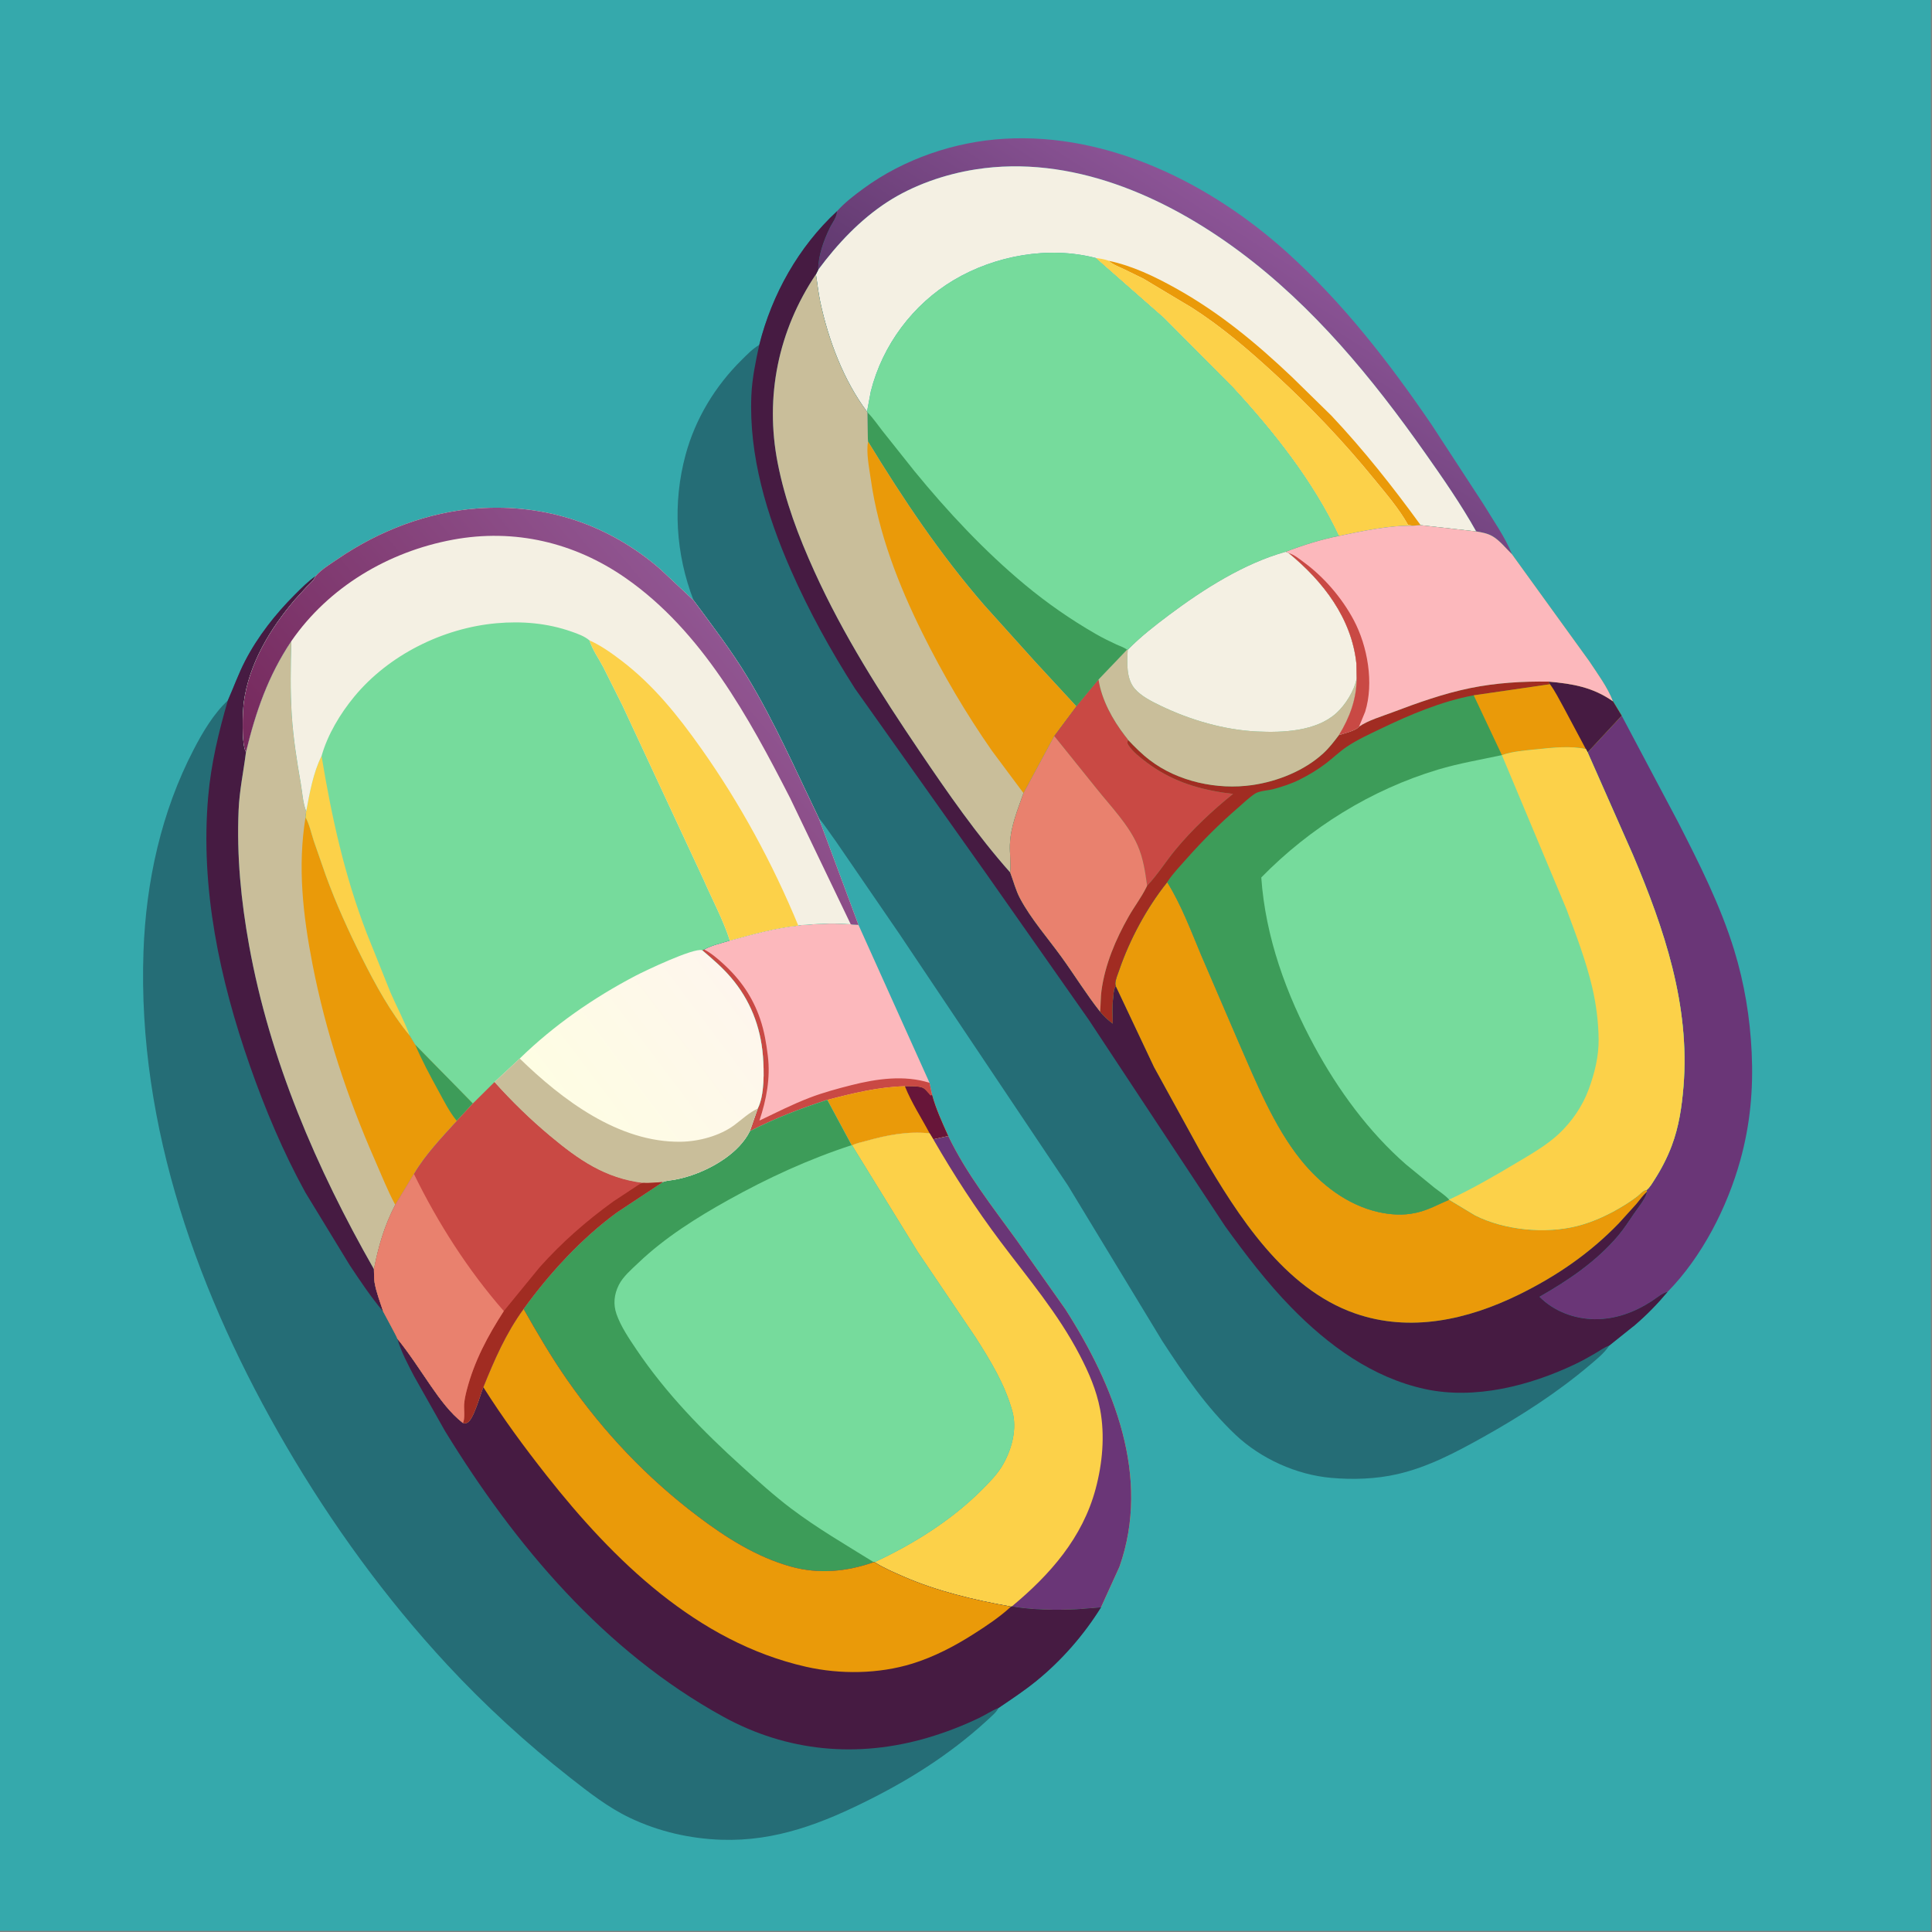 <?xml version="1.0" encoding="utf-8" ?>
<svg xmlns="http://www.w3.org/2000/svg" xmlns:xlink="http://www.w3.org/1999/xlink" width="500" height="500">
	<rect width="100%" height="100%" fill="#808080" stroke="none"/>
	<path fill="#35A9AC" transform="scale(0.488 0.488)" d="M-0 -0L1024 0L1024 1024L-0 1024L0 -0Z"/>
	<defs>
		<linearGradient id="gradient_0" gradientUnits="userSpaceOnUse" x1="594.621" y1="241.577" x2="670.844" y2="122.965">
			<stop offset="0" stop-color="#60396F"/>
			<stop offset="1" stop-color="#8C5496"/>
		</linearGradient>
	</defs>
	<path fill="url(#gradient_0)" transform="scale(0.488 0.488)" d="M443.867 112.041C447.921 107.475 453.062 103.55 457.977 99.953C479.417 84.262 506.347 75.096 532.834 73.576C588.21 70.398 642.233 97.494 682.492 133.814C712.226 160.639 736.496 191.94 759.013 224.913L786.663 267.291C791.796 275.824 798.175 284.738 801.871 293.961C798.715 290.933 795.229 286.473 791.443 284.345C788.74 282.825 785.868 282.327 782.861 281.828C774.84 267.513 765.279 253.735 755.831 240.329C727.788 200.539 696.61 162.547 657.313 133.348C617.595 103.835 567.844 81.967 517.444 89.826C501.26 92.35 484.393 98.158 470.614 107.096C456.193 116.451 444.082 129.361 433.896 143.103C433.887 135.581 436.748 127.718 439.964 121C441.43 117.936 443.694 115.449 443.867 112.041Z"/>
	<path fill="#FCB8BC" transform="scale(0.488 0.488)" d="M423.349 490.853C423.667 490.587 426.766 490.498 427.37 490.446C435.552 489.737 442.965 489.525 451.156 490.151L455.286 490.536L492.961 574.255L494.315 580.604C496.33 588.132 499.704 595.363 502.893 602.456L494.959 604.213L492.998 601.02C481.365 599.86 470.643 601.888 459.486 605.033C457.185 605.682 453.957 606.26 451.891 607.459L451.628 607.32L438.72 583.302C424.534 587.917 410.883 593.08 397.633 599.957L401.845 587.907C405.509 580.69 405.221 567.896 404.585 559.962C403.336 544.355 397.773 530.218 387.534 518.288C382.986 512.989 377.67 508.417 372.355 503.914L373.407 503.544C377.273 501.295 382.762 500.158 387.051 498.785C399.126 495.479 410.833 492.133 423.349 490.853Z"/>
	<path fill="#C94944" transform="scale(0.488 0.488)" d="M373.407 503.544C377.045 505.346 380.479 508.324 383.481 511.05C392.651 519.378 399.179 528.762 403.163 540.504C405.341 546.925 406.391 553.301 407.207 559.997C408.637 571.712 406.454 583.216 402.741 594.274C411.459 590.121 420.181 585.679 429.2 582.213C436.439 579.431 443.99 577.387 451.5 575.484C464.847 572.1 479.604 569.989 492.961 574.255L494.315 580.604L493.496 580.936C492.821 580.046 493.13 580.404 492.323 579.552C491.576 578.763 490.43 577.341 489.478 576.915C487.074 575.839 482.558 576.136 479.9 576.067C466.112 576.372 452.006 579.832 438.72 583.302C424.534 587.917 410.883 593.08 397.633 599.957L401.845 587.907C405.509 580.69 405.221 567.896 404.585 559.962C403.336 544.355 397.773 530.218 387.534 518.288C382.986 512.989 377.67 508.417 372.355 503.914L373.407 503.544Z"/>
	<path fill="#EA9A09" transform="scale(0.488 0.488)" d="M438.72 583.302C452.006 579.832 466.112 576.372 479.9 576.067C482.558 576.136 487.074 575.839 489.478 576.915C490.43 577.341 491.576 578.763 492.323 579.552C493.13 580.404 492.821 580.046 493.496 580.936L494.315 580.604C496.33 588.132 499.704 595.363 502.893 602.456L494.959 604.213L492.998 601.02C481.365 599.86 470.643 601.888 459.486 605.033C457.185 605.682 453.957 606.26 451.891 607.459L451.628 607.32L438.72 583.302Z"/>
	<path fill="#671539" transform="scale(0.488 0.488)" d="M479.9 576.067C482.558 576.136 487.074 575.839 489.478 576.915C490.43 577.341 491.576 578.763 492.323 579.552C493.13 580.404 492.821 580.046 493.496 580.936L494.315 580.604C496.33 588.132 499.704 595.363 502.893 602.456L494.959 604.213L492.998 601.02C488.643 592.774 483.324 584.733 479.9 576.067Z"/>
	<path fill="#6A3677" transform="scale(0.488 0.488)" d="M860.017 379.535L889.739 435.621C901.06 457.782 912.374 480.051 919.701 503.923C925.116 521.568 928.094 539.704 928.961 558.131C929.882 577.721 928.201 596.197 922.975 615.138C916.07 640.163 902.67 666.457 884.387 685.076C881.312 685.853 878.661 688.307 876.033 690.007C866.787 695.99 856.704 699.733 845.622 699.609C834.879 699.489 823.954 695.407 816.399 687.707C831.931 678.826 846.533 668.996 858.208 655.196C861.298 651.542 863.883 647.429 866.599 643.497C868.504 640.738 872.472 635.83 873.264 632.701L873.43 631.934L873.176 631.142C874.863 629.892 876.144 627.597 877.28 625.839C880.971 620.126 884.175 613.962 886.569 607.591C890.382 597.448 891.911 586.943 892.792 576.201C896.323 533.166 882.553 492.524 866.033 453.467L841.96 398.968L860.017 379.535Z"/>
	<path fill="#FCD149" transform="scale(0.488 0.488)" d="M451.891 607.459C453.957 606.26 457.185 605.682 459.486 605.033C470.643 601.888 481.365 599.86 492.998 601.02L494.959 604.213L502.893 602.456C512.433 622.378 526.334 639.974 539.223 657.786L564.938 694.224C590.694 734.482 610.478 783.199 593.68 830.878L583.873 852.429L571.043 853.448C559.773 853.933 547.715 853.827 536.607 851.924L536.13 852.048L535.418 851.896C516.25 848.445 496.744 843.825 478.867 835.985C473.761 833.745 468.456 831.477 463.754 828.47C484.486 818.808 504.514 806.302 520.747 790.065C524.776 786.035 529.086 781.653 531.917 776.671C536.636 768.366 539.497 757.753 536.857 748.336C532.83 733.968 525.337 721.755 517.38 709.267L486.628 663.806L451.891 607.459Z"/>
	<path fill="#6A3677" transform="scale(0.488 0.488)" d="M502.893 602.456C512.433 622.378 526.334 639.974 539.223 657.786L564.938 694.224C590.694 734.482 610.478 783.199 593.68 830.878L583.873 852.429L571.043 853.448C559.773 853.933 547.715 853.827 536.607 851.924C556.89 835.071 574.069 815.592 581.033 789.619C584.656 776.108 586.032 761.33 583.428 747.5C581.478 737.141 577.382 727.814 572.541 718.522C561.069 696.506 545.299 678.064 530.501 658.336C517.376 640.839 505.882 623.13 494.959 604.213L502.893 602.456Z"/>
	<path fill="#F4F0E3" transform="scale(0.488 0.488)" d="M433.896 143.103C444.082 129.361 456.193 116.451 470.614 107.096C484.393 98.158 501.26 92.35 517.444 89.826C567.844 81.967 617.595 103.835 657.313 133.348C696.61 162.547 727.788 200.539 755.831 240.329C765.279 253.735 774.84 267.513 782.861 281.828L753.414 278.505L749.439 278.794C736.629 278.554 722.572 281.613 710.068 284.231C696.245 254.994 675.743 229.164 653.959 205.503L617.237 168.577L581.092 136.819C556.189 130.363 527.823 135.452 505.811 148.526C484.131 161.402 467.936 183.086 461.812 207.589L459.797 218.319C447.319 201.742 439.172 179.933 434.924 159.741C433.937 155.047 433.477 150.239 432.692 145.503L433.896 143.103Z"/>
	<path fill="#EA9A09" transform="scale(0.488 0.488)" d="M587.911 138.299C600.419 140.892 612.343 146.632 623.436 152.81C646.612 165.717 665.903 181.679 685.077 199.853L706.077 220.429C723.15 238.551 738.804 258.36 753.414 278.505L749.439 278.794L746.75 278.412C742.043 269.911 735.112 261.877 728.973 254.344C712.576 234.224 694.934 215.677 675.839 198.129C661.949 185.366 648.083 173.437 632.171 163.232L606.406 147.807L595.75 142.602C593.049 141.351 590.158 140.296 587.911 138.299Z"/>
	<path fill="#FCD149" transform="scale(0.488 0.488)" d="M581.092 136.819C583.444 137.145 585.637 137.431 587.882 138.248L587.911 138.299C590.158 140.296 593.049 141.351 595.75 142.602L606.406 147.807L632.171 163.232C648.083 173.437 661.949 185.366 675.839 198.129C694.934 215.677 712.576 234.224 728.973 254.344C735.112 261.877 742.043 269.911 746.75 278.412L749.439 278.794C736.629 278.554 722.572 281.613 710.068 284.231C696.245 254.994 675.743 229.164 653.959 205.503L617.237 168.577L581.092 136.819Z"/>
	<path fill="#76DB9C" transform="scale(0.488 0.488)" d="M459.797 218.319L461.812 207.589C467.936 183.086 484.131 161.402 505.811 148.526C527.823 135.452 556.189 130.363 581.092 136.819L617.237 168.577L653.959 205.503C675.743 229.164 696.245 254.994 710.068 284.231C700.351 286.187 691.071 289.095 681.824 292.638C659.773 298.778 638.339 312.414 620.132 326.043C612.413 331.822 604.823 337.719 598.067 344.631L597.708 344.562L582.581 360.39L570.825 374.615L548.923 350.904L521.856 320.839C498.403 293.726 478.978 264.747 460.346 234.201L460.25 232.832L460.044 218.694L459.797 218.319Z"/>
	<path fill="#3D9C59" transform="scale(0.488 0.488)" d="M460.044 218.694L460.409 219.06C463.224 221.953 465.491 225.37 467.995 228.53L484.877 249.757C502.489 271.286 522.116 292.285 543.5 310.055C555.364 319.915 567.847 328.575 581.219 336.273C584.72 338.288 588.394 340.094 592.059 341.79C593.818 342.604 596.197 343.357 597.708 344.562L582.581 360.39L570.825 374.615L548.923 350.904L521.856 320.839C498.403 293.726 478.978 264.747 460.346 234.201L460.25 232.832L460.044 218.694Z"/>
	<path fill="#76DB9C" transform="scale(0.488 0.488)" d="M397.633 599.957C410.883 593.08 424.534 587.917 438.72 583.302L451.628 607.32L451.891 607.459L486.628 663.806L517.38 709.267C525.337 721.755 532.83 733.968 536.857 748.336C539.497 757.753 536.636 768.366 531.917 776.671C529.086 781.653 524.776 786.035 520.747 790.065C504.514 806.302 484.486 818.808 463.754 828.47L463.358 828.466C449.068 833.495 434.22 834.913 419.484 830.824C401.301 825.779 384.918 815.386 369.998 804.082C342.969 783.606 320.236 759.634 300.839 731.839C292.386 719.726 284.944 706.979 277.664 694.142C291.348 675.223 308.39 656.655 327.301 642.855L351.497 626.852C352.977 626.149 355.809 625.979 357.484 625.68C360.593 625.125 363.539 624.357 366.533 623.355C378.175 619.462 391.992 611.32 397.633 599.957Z"/>
	<path fill="#3D9C59" transform="scale(0.488 0.488)" d="M397.633 599.957C410.883 593.08 424.534 587.917 438.72 583.302L451.628 607.32C428.914 614.716 407.188 624.726 386.344 636.328C369.491 645.708 352.513 656.378 338.505 669.75C334.888 673.203 330.426 676.956 328.165 681.469C325.671 686.447 325.133 691.67 326.944 696.893C329.191 703.371 333.628 709.918 337.448 715.59C353.186 738.956 372.659 758.952 393.492 777.765C401.926 785.381 410.43 793.114 419.5 799.972C433.553 810.598 448.457 819.188 463.358 828.466C449.068 833.495 434.22 834.913 419.484 830.824C401.301 825.779 384.918 815.386 369.998 804.082C342.969 783.606 320.236 759.634 300.839 731.839C292.386 719.726 284.944 706.979 277.664 694.142C291.348 675.223 308.39 656.655 327.301 642.855L351.497 626.852C352.977 626.149 355.809 625.979 357.484 625.68C360.593 625.125 363.539 624.357 366.533 623.355C378.175 619.462 391.992 611.32 397.633 599.957Z"/>
	<path fill="#256D76" transform="scale(0.488 0.488)" d="M443.867 112.041C443.694 115.449 441.43 117.936 439.964 121C436.748 127.718 433.887 135.581 433.896 143.103L432.692 145.503C433.477 150.239 433.937 155.047 434.924 159.741C439.172 179.933 447.319 201.742 459.797 218.319L460.044 218.694L460.25 232.832L460.346 234.201C478.978 264.747 498.403 293.726 521.856 320.839L548.923 350.904L570.825 374.615L559.113 390.335L542.778 420.606C539.703 429.494 535.919 438.352 535.593 447.914C535.428 452.772 536.196 457.914 535.741 462.7C537.511 467.361 538.653 472.133 541.024 476.563C546.864 487.47 555.736 497.547 562.997 507.597C569.87 517.109 576.145 527.32 583.404 536.515C585.399 539.082 587.535 540.878 590.105 542.848C590.017 538.431 589.728 533.867 590.312 529.482C590.552 527.673 590.516 525.089 591.392 523.514L591.732 522.953C591.656 522.665 591.507 522.193 591.491 521.867C591.389 519.776 592.794 516.637 593.474 514.644C599.04 498.324 608.191 481.331 618.996 467.846C626.405 479.69 631.585 493.54 636.973 506.42L656.991 552.955C666.101 573.766 675.507 597.166 689.827 615.014C700.275 628.037 714.449 639.053 730.996 642.78C737.384 644.219 744.248 644.66 750.664 643.214L751.553 643.021C757.606 641.647 762.814 638.653 768.474 636.28L782.163 644.533C797.714 652.449 819.396 654.485 836.272 650.28C844.181 648.309 852.038 644.76 859.059 640.629C862.19 638.787 865.309 636.771 868.199 634.577C869.454 633.625 871.233 631.506 872.685 631.178L873.176 631.142L873.43 631.934L873.264 632.701C872.472 635.83 868.504 640.738 866.599 643.497C863.883 647.429 861.298 651.542 858.208 655.196C846.533 668.996 831.931 678.826 816.399 687.707C823.954 695.407 834.879 699.489 845.622 699.609C856.704 699.733 866.787 695.99 876.033 690.007C878.661 688.307 881.312 685.853 884.387 685.076C879.057 691.426 873.311 697.349 867.004 702.738L853.42 713.593C850.943 717.53 846.491 721.055 842.935 724.064C825.668 738.679 806.485 750.978 786.783 762.002C772.212 770.154 757.315 778.079 740.917 781.811C729.602 784.386 717.429 784.771 705.891 783.747C687.529 782.118 668.658 773.592 655.243 760.916C639.821 746.344 628.039 728.989 616.479 711.327L566.335 628.663L476.86 495.13L443.313 446.222C440.249 442.057 437.42 437.632 434.122 433.66C422.08 408.702 410.676 382.738 396.335 359.029C387.709 344.769 377.703 331.793 367.83 318.408C358.287 293.737 356.649 266.88 363.572 241.235C368.719 222.165 379.265 204.76 393.301 190.908C396.166 188.08 399.153 184.914 402.651 182.917C409.408 156.052 423.499 130.934 443.867 112.041Z"/>
	<path fill="#461B42" transform="scale(0.488 0.488)" d="M443.867 112.041C443.694 115.449 441.43 117.936 439.964 121C436.748 127.718 433.887 135.581 433.896 143.103L432.692 145.503C412.753 175.258 405.528 210.326 412.426 245.536C416.379 265.719 423.409 284.325 431.871 302.998C447.253 336.94 467.017 367.849 487.836 398.65C502.62 420.522 518.206 442.969 535.741 462.7C537.511 467.361 538.653 472.133 541.024 476.563C546.864 487.47 555.736 497.547 562.997 507.597C569.87 517.109 576.145 527.32 583.404 536.515C585.399 539.082 587.535 540.878 590.105 542.848C590.017 538.431 589.728 533.867 590.312 529.482C590.552 527.673 590.516 525.089 591.392 523.514L591.732 522.953L612.038 565.932L637.257 611.803C656.436 644.603 680.889 683.38 718.641 696.542C747.864 706.73 778.258 699.903 805.331 686.654C825.269 676.896 843.024 664.75 858.49 648.75L867.74 638.546C869.572 636.369 871.336 633.848 873.43 631.934L873.264 632.701C872.472 635.83 868.504 640.738 866.599 643.497C863.883 647.429 861.298 651.542 858.208 655.196C846.533 668.996 831.931 678.826 816.399 687.707C823.954 695.407 834.879 699.489 845.622 699.609C856.704 699.733 866.787 695.99 876.033 690.007C878.661 688.307 881.312 685.853 884.387 685.076C879.057 691.426 873.311 697.349 867.004 702.738L853.42 713.593C850.876 714.498 848.38 716.309 846.048 717.679C842.447 719.793 838.847 721.792 835.075 723.581C811.17 734.917 782.203 742.36 755.838 736.677C727.878 730.65 704.314 713.389 684.675 693.248C671.81 680.053 660.553 665.283 649.76 650.373L577.327 540.712L522.899 463.162L453.457 365.234C440.563 345.095 428.953 324.028 419.335 302.128C406.613 273.162 397.12 241.71 398.468 209.75C398.848 200.722 400.739 191.723 402.651 182.917C409.408 156.052 423.499 130.934 443.867 112.041Z"/>
	<path fill="#EA9A09" transform="scale(0.488 0.488)" d="M618.996 467.846C626.405 479.69 631.585 493.54 636.973 506.42L656.991 552.955C666.101 573.766 675.507 597.166 689.827 615.014C700.275 628.037 714.449 639.053 730.996 642.78C737.384 644.219 744.248 644.66 750.664 643.214L751.553 643.021C757.606 641.647 762.814 638.653 768.474 636.28L782.163 644.533C797.714 652.449 819.396 654.485 836.272 650.28C844.181 648.309 852.038 644.76 859.059 640.629C862.19 638.787 865.309 636.771 868.199 634.577C869.454 633.625 871.233 631.506 872.685 631.178L873.176 631.142L873.43 631.934C871.336 633.848 869.572 636.369 867.74 638.546L858.49 648.75C843.024 664.75 825.269 676.896 805.331 686.654C778.258 699.903 747.864 706.73 718.641 696.542C680.889 683.38 656.436 644.603 637.257 611.803L612.038 565.932L591.732 522.953C591.656 522.665 591.507 522.193 591.491 521.867C591.389 519.776 592.794 516.637 593.474 514.644C599.04 498.324 608.191 481.331 618.996 467.846Z"/>
	<path fill="#C9BE9A" transform="scale(0.488 0.488)" d="M432.692 145.503C433.477 150.239 433.937 155.047 434.924 159.741C439.172 179.933 447.319 201.742 459.797 218.319L460.044 218.694L460.25 232.832L460.346 234.201C478.978 264.747 498.403 293.726 521.856 320.839L548.923 350.904L570.825 374.615L559.113 390.335L542.778 420.606C539.703 429.494 535.919 438.352 535.593 447.914C535.428 452.772 536.196 457.914 535.741 462.7C518.206 442.969 502.62 420.522 487.836 398.65C467.017 367.849 447.253 336.94 431.871 302.998C423.409 284.325 416.379 265.719 412.426 245.536C405.528 210.326 412.753 175.258 432.692 145.503Z"/>
	<path fill="#EA9A09" transform="scale(0.488 0.488)" d="M460.346 234.201C478.978 264.747 498.403 293.726 521.856 320.839L548.923 350.904L570.825 374.615L559.113 390.335L542.778 420.606L526.028 398.13C512.24 378.338 499.954 357.451 489.237 335.846C476.45 310.068 465.808 282.694 461.789 254.056C460.946 248.054 459.275 240.175 460.346 234.201Z"/>
	<path fill="#3D9C59" transform="scale(0.488 0.488)" d="M753.414 278.505L782.861 281.828C785.868 282.327 788.74 282.825 791.443 284.345C795.229 286.473 798.715 290.933 801.871 293.961L842.794 350.577C847.212 357.298 852.564 364.421 855.418 371.943L860.017 379.535L841.96 398.968L866.033 453.467C882.553 492.524 896.323 533.166 892.792 576.201C891.911 586.943 890.382 597.448 886.569 607.591C884.175 613.962 880.971 620.126 877.28 625.839C876.144 627.597 874.863 629.892 873.176 631.142L872.685 631.178C871.233 631.506 869.454 633.625 868.199 634.577C865.309 636.771 862.19 638.787 859.059 640.629C852.038 644.76 844.181 648.309 836.272 650.28C819.396 654.485 797.714 652.449 782.163 644.533L768.474 636.28C762.814 638.653 757.606 641.647 751.553 643.021L750.664 643.214C744.248 644.66 737.384 644.219 730.996 642.78C714.449 639.053 700.275 628.037 689.827 615.014C675.507 597.166 666.101 573.766 656.991 552.955L636.973 506.42C631.585 493.54 626.405 479.69 618.996 467.846C608.191 481.331 599.04 498.324 593.474 514.644C592.794 516.637 591.389 519.776 591.491 521.867C591.507 522.193 591.656 522.665 591.732 522.953L591.392 523.514C590.516 525.089 590.552 527.673 590.312 529.482C589.728 533.867 590.017 538.431 590.105 542.848C587.535 540.878 585.399 539.082 583.404 536.515C576.145 527.32 569.87 517.109 562.997 507.597C555.736 497.547 546.864 487.47 541.024 476.563C538.653 472.133 537.511 467.361 535.741 462.7C536.196 457.914 535.428 452.772 535.593 447.914C535.919 438.352 539.703 429.494 542.778 420.606L559.113 390.335L570.825 374.615L582.581 360.39L597.708 344.562L598.067 344.631C604.823 337.719 612.413 331.822 620.132 326.043C638.339 312.414 659.773 298.778 681.824 292.638C691.071 289.095 700.351 286.187 710.068 284.231C722.572 281.613 736.629 278.554 749.439 278.794L753.414 278.505Z"/>
	<path fill="#A12C22" transform="scale(0.488 0.488)" d="M720.724 385.367C725.496 382.026 732.887 379.881 738.346 377.812C751.754 372.731 765.706 367.756 779.765 364.9C793.418 362.127 807.401 361.271 821.298 361.486L822.005 362.867L781.551 368.746C764.586 371.877 747.71 379.022 732.243 386.462C726.212 389.364 719.817 392.271 714.266 396.002C710.414 398.591 706.985 401.921 703.301 404.754C698.945 408.104 694.121 410.996 689.208 413.452C684.752 415.679 680.101 417.192 675.299 418.481C672.525 419.225 667.941 419.36 665.609 420.868C662.378 422.959 659.296 426.015 656.374 428.535C646.678 436.902 637.658 445.931 629.174 455.52C625.867 459.257 622.1 463.19 619.322 467.325L618.996 467.846C608.191 481.331 599.04 498.324 593.474 514.644C592.794 516.637 591.389 519.776 591.491 521.867C591.507 522.193 591.656 522.665 591.732 522.953L591.392 523.514C590.516 525.089 590.552 527.673 590.312 529.482C589.728 533.867 590.017 538.431 590.105 542.848C587.535 540.878 585.399 539.082 583.404 536.515C583.794 532.848 583.639 529.13 584.131 525.465C586.012 511.479 591.67 498.187 598.586 486C601.5 480.865 605.337 475.855 607.909 470.615L608.338 469.722C613.771 464.055 618.22 456.909 623.233 450.81C632.116 440.002 643.027 429.77 653.923 421.027L648.508 420.324C633.567 418.021 620.433 413.558 608.25 404.438C604.925 401.948 600.853 398.782 598.518 395.3C597.641 393.992 597.846 393.772 598.195 392.331C601.891 396.228 605.516 399.877 609.797 403.147C624.742 414.563 645.554 418.968 663.985 416.355C677.401 414.453 691.739 408.748 701.775 399.507C704.925 396.607 707.498 393.249 710.058 389.836C712.443 389.073 719.492 387.359 720.724 385.367Z"/>
	<path fill="#EA9A09" transform="scale(0.488 0.488)" d="M821.298 361.486C834.06 362.593 844.722 364.425 855.418 371.943L860.017 379.535L841.96 398.968L841.014 397.234C832.687 395.414 823.132 396.508 814.75 397.376C808.804 397.991 802.149 398.433 796.496 400.455L781.551 368.746L822.005 362.867L821.298 361.486Z"/>
	<path fill="#461B42" transform="scale(0.488 0.488)" d="M821.298 361.486C834.06 362.593 844.722 364.425 855.418 371.943L860.017 379.535L841.96 398.968L841.014 397.234L829.183 375.06C826.903 371.002 824.779 366.603 822.005 362.867L821.298 361.486Z"/>
	<path fill="#C94944" transform="scale(0.488 0.488)" d="M570.825 374.615L582.581 360.39C584.234 371.145 590.054 381.703 596.63 390.223C596.831 390.483 598.234 392.182 598.195 392.331C597.846 393.772 597.641 393.992 598.518 395.3C600.853 398.782 604.925 401.948 608.25 404.438C620.433 413.558 633.567 418.021 648.508 420.324L653.923 421.027C643.027 429.77 632.116 440.002 623.233 450.81C618.22 456.909 613.771 464.055 608.338 469.722C607.336 462.387 606.287 455.104 603.277 448.263C598.452 437.299 589.156 427.74 581.702 418.425L559.113 390.335L570.825 374.615Z"/>
	<path fill="#C9BE9A" transform="scale(0.488 0.488)" d="M597.708 344.562L598.067 344.631C597.657 351.194 597.197 359.914 601.792 365.25C605.252 369.268 610.875 372.04 615.616 374.323C631.247 381.85 649.182 387.088 666.586 387.932C680.288 388.597 697.956 387.881 708.687 378.189C713.558 373.789 718.233 366.281 719.484 359.776C719.4 370.77 715.783 380.512 710.058 389.836C707.498 393.249 704.925 396.607 701.775 399.507C691.739 408.748 677.401 414.453 663.985 416.355C645.554 418.968 624.742 414.563 609.797 403.147C605.516 399.877 601.891 396.228 598.195 392.331C598.234 392.182 596.831 390.483 596.63 390.223C590.054 381.703 584.234 371.145 582.581 360.39L597.708 344.562Z"/>
	<path fill="#E9816E" transform="scale(0.488 0.488)" d="M559.113 390.335L581.702 418.425C589.156 427.74 598.452 437.299 603.277 448.263C606.287 455.104 607.336 462.387 608.338 469.722L607.909 470.615C605.337 475.855 601.5 480.865 598.586 486C591.67 498.187 586.012 511.479 584.131 525.465C583.639 529.13 583.794 532.848 583.404 536.515C576.145 527.32 569.87 517.109 562.997 507.597C555.736 497.547 546.864 487.47 541.024 476.563C538.653 472.133 537.511 467.361 535.741 462.7C536.196 457.914 535.428 452.772 535.593 447.914C535.919 438.352 539.703 429.494 542.778 420.606L559.113 390.335Z"/>
	<path fill="#F4F0E3" transform="scale(0.488 0.488)" d="M598.067 344.631C604.823 337.719 612.413 331.822 620.132 326.043C638.339 312.414 659.773 298.778 681.824 292.638L683.473 293.324C701.639 308.244 716.823 327.842 719.336 351.933L719.484 359.776C718.233 366.281 713.558 373.789 708.687 378.189C697.956 387.881 680.288 388.597 666.586 387.932C649.182 387.088 631.247 381.85 615.616 374.323C610.875 372.04 605.252 369.268 601.792 365.25C597.197 359.914 597.657 351.194 598.067 344.631Z"/>
	<path fill="#FCB8BC" transform="scale(0.488 0.488)" d="M753.414 278.505L782.861 281.828C785.868 282.327 788.74 282.825 791.443 284.345C795.229 286.473 798.715 290.933 801.871 293.961L842.794 350.577C847.212 357.298 852.564 364.421 855.418 371.943C844.722 364.425 834.06 362.593 821.298 361.486C807.401 361.271 793.418 362.127 779.765 364.9C765.706 367.756 751.754 372.731 738.346 377.812C732.887 379.881 725.496 382.026 720.724 385.367C719.492 387.359 712.443 389.073 710.058 389.836C715.783 380.512 719.4 370.77 719.484 359.776L719.336 351.933C716.823 327.842 701.639 308.244 683.473 293.324L681.824 292.638C691.071 289.095 700.351 286.187 710.068 284.231C722.572 281.613 736.629 278.554 749.439 278.794L753.414 278.505Z"/>
	<path fill="#C94944" transform="scale(0.488 0.488)" d="M683.473 293.324C686.484 294.235 688.852 296.274 691.356 298.106C702.112 305.973 711.684 317.095 717.937 328.878C725.287 342.727 728.721 362.279 723.976 377.457L720.724 385.367C719.492 387.359 712.443 389.073 710.058 389.836C715.783 380.512 719.4 370.77 719.484 359.776L719.336 351.933C716.823 327.842 701.639 308.244 683.473 293.324Z"/>
	<path fill="#76DB9C" transform="scale(0.488 0.488)" d="M796.496 400.455C802.149 398.433 808.804 397.991 814.75 397.376C823.132 396.508 832.687 395.414 841.014 397.234L841.96 398.968L866.033 453.467C882.553 492.524 896.323 533.166 892.792 576.201C891.911 586.943 890.382 597.448 886.569 607.591C884.175 613.962 880.971 620.126 877.28 625.839C876.144 627.597 874.863 629.892 873.176 631.142L872.685 631.178C871.233 631.506 869.454 633.625 868.199 634.577C865.309 636.771 862.19 638.787 859.059 640.629C852.038 644.76 844.181 648.309 836.272 650.28C819.396 654.485 797.714 652.449 782.163 644.533L768.474 636.28L768.481 636.171C766.387 633.798 763.195 631.821 760.691 629.854L745.694 617.589C725.83 600.245 709.65 578.055 697.131 554.994C682.12 527.345 671.084 496.888 668.887 465.35C694.74 438.93 727.065 418.835 762.555 408.151C773.698 404.796 785.146 402.909 796.496 400.455Z"/>
	<path fill="#FCD149" transform="scale(0.488 0.488)" d="M796.496 400.455C802.149 398.433 808.804 397.991 814.75 397.376C823.132 396.508 832.687 395.414 841.014 397.234L841.96 398.968L866.033 453.467C882.553 492.524 896.323 533.166 892.792 576.201C891.911 586.943 890.382 597.448 886.569 607.591C884.175 613.962 880.971 620.126 877.28 625.839C876.144 627.597 874.863 629.892 873.176 631.142L872.685 631.178C871.233 631.506 869.454 633.625 868.199 634.577C865.309 636.771 862.19 638.787 859.059 640.629C852.038 644.76 844.181 648.309 836.272 650.28C819.396 654.485 797.714 652.449 782.163 644.533L768.474 636.28L768.481 636.171L768.895 635.989C780.965 630.385 792.642 623.607 804.063 616.787C811.709 612.221 820.3 607.36 826.787 601.228C833.67 594.722 839.23 586.631 842.516 577.731C845.62 569.323 847.883 560.325 847.799 551.309C847.713 542.064 846.491 532.494 844.372 523.5C841.062 509.444 835.803 495.738 830.764 482.23L796.496 400.455Z"/>
	<path fill="#256D76" transform="scale(0.488 0.488)" d="M167.389 305.515C170.55 301.887 175.274 299.082 179.251 296.363C201 281.494 226.8 271.553 253.204 269.628C289.236 267.001 322.996 278.198 350.286 301.946L367.83 318.408C377.703 331.793 387.709 344.769 396.335 359.029C410.676 382.738 422.08 408.702 434.122 433.66L455.286 490.536L451.156 490.151C442.965 489.525 435.552 489.737 427.37 490.446C426.766 490.498 423.667 490.587 423.349 490.853C410.833 492.133 399.126 495.479 387.051 498.785C382.762 500.158 377.273 501.295 373.407 503.544L372.355 503.914C377.67 508.417 382.986 512.989 387.534 518.288C397.773 530.218 403.336 544.355 404.585 559.962C405.221 567.896 405.509 580.69 401.845 587.907L397.633 599.957C391.992 611.32 378.175 619.462 366.533 623.355C363.539 624.357 360.593 625.125 357.484 625.68C355.809 625.979 352.977 626.149 351.497 626.852L327.301 642.855C308.39 656.655 291.348 675.223 277.664 694.142C284.944 706.979 292.386 719.726 300.839 731.839C320.236 759.634 342.969 783.606 369.998 804.082C384.918 815.386 401.301 825.779 419.484 830.824C434.22 834.913 449.068 833.495 463.358 828.466L463.754 828.47C468.456 831.477 473.761 833.745 478.867 835.985C496.744 843.825 516.25 848.445 535.418 851.896L536.13 852.048L536.607 851.924C547.715 853.827 559.773 853.933 571.043 853.448L583.873 852.429C574.748 867.092 563.07 880.475 549.655 891.406C543.292 896.591 536.373 901.156 529.58 905.755C528.722 907.296 527.885 908.266 526.609 909.474C507.001 928.044 485.639 942.027 461.598 954.147C436.341 966.879 411.497 976.615 382.688 975.675C365.839 975.125 349.23 971.292 334 964.031C322.483 958.54 312.345 950.583 302.342 942.744C279.251 924.649 257.123 904.353 237.161 882.849C204.484 847.647 175.861 808.183 151.674 766.719C105.464 687.503 72.829 597.637 76.09 504.73C77.394 467.59 85.538 430.544 102.716 397.489C107.44 388.4 113.27 378.484 120.824 371.474C123.945 364.455 126.445 357.359 129.996 350.5C136.67 337.607 146.053 325.659 156.299 315.425C159.749 311.979 163.379 308.292 167.389 305.515Z"/>
	<path fill="#461B42" transform="scale(0.488 0.488)" d="M120.824 371.474C123.945 364.455 126.445 357.359 129.996 350.5C136.67 337.607 146.053 325.659 156.299 315.425C159.749 311.979 163.379 308.292 167.389 305.515L166.969 306.34C165.998 308.146 164.117 309.703 162.671 311.172L156.411 318C143.23 333.482 132.039 352.028 129.312 372.434C128.674 377.207 127.992 395.113 130.457 398.792C129.15 409.139 126.981 419.188 126.533 429.671C125.495 453.934 127.799 477.567 132.109 501.406C143.112 562.275 167.823 619.616 198.309 673.094C198.439 675.46 198.256 677.838 198.661 680.181C199.561 685.38 201.593 690.546 203.223 695.558C196.781 687.962 191.003 679.284 185.486 671L161.905 632.33C150.109 610.859 140.516 588.059 132.44 564.946C116.5 519.325 106.164 471.043 110.402 422.478C111.93 404.979 115.945 388.28 120.824 371.474Z"/>
	<path fill="#C9BE9A" transform="scale(0.488 0.488)" d="M130.457 398.792C135.61 377.48 142.192 358.362 154.492 340.02C154.187 353.208 153.876 366.493 154.768 379.665C155.578 391.626 157.432 403.496 159.494 415.295C160.322 420.033 160.629 425.806 162.387 430.243L162.034 433.396C164.067 437.026 165.113 441.923 166.41 445.921L172.748 464.126C178.288 479.364 184.827 493.772 192.102 508.239C199.243 522.439 207.082 536.791 217.229 549.098L220.172 553.952L250.802 585.176L242.235 594.434C234.309 603.204 225.49 612.335 219.518 622.575L209.614 638.962C203.828 650.074 200.735 660.884 198.309 673.094C167.823 619.616 143.112 562.275 132.109 501.406C127.799 477.567 125.495 453.934 126.533 429.671C126.981 419.188 129.15 409.139 130.457 398.792Z"/>
	<path fill="#EA9A09" transform="scale(0.488 0.488)" d="M162.034 433.396C164.067 437.026 165.113 441.923 166.41 445.921L172.748 464.126C178.288 479.364 184.827 493.772 192.102 508.239C199.243 522.439 207.082 536.791 217.229 549.098L220.172 553.952L250.802 585.176L242.235 594.434C234.309 603.204 225.49 612.335 219.518 622.575L209.614 638.962C205.505 631.314 202.225 622.968 198.728 615.008C184.128 581.773 172.659 547.04 165.728 511.37C160.699 485.49 157.738 459.604 162.034 433.396Z"/>
	<path fill="#3D9C59" transform="scale(0.488 0.488)" d="M220.172 553.952L250.802 585.176L242.235 594.434C238.3 589.649 235.51 583.996 232.548 578.584C228.126 570.506 223.748 562.45 220.172 553.952Z"/>
	<path fill="#461B42" transform="scale(0.488 0.488)" d="M256.304 735.63C262.251 720.954 268.26 707.053 277.664 694.142C284.944 706.979 292.386 719.726 300.839 731.839C320.236 759.634 342.969 783.606 369.998 804.082C384.918 815.386 401.301 825.779 419.484 830.824C434.22 834.913 449.068 833.495 463.358 828.466L463.754 828.47C468.456 831.477 473.761 833.745 478.867 835.985C496.744 843.825 516.25 848.445 535.418 851.896L536.13 852.048L536.607 851.924C547.715 853.827 559.773 853.933 571.043 853.448L583.873 852.429C574.748 867.092 563.07 880.475 549.655 891.406C543.292 896.591 536.373 901.156 529.58 905.755C525.993 907.151 522.685 909.421 519.211 911.088C510.431 915.299 501.299 918.819 491.954 921.565C454.861 932.461 417.478 929.079 383.504 910.382C320.395 875.652 273.233 819.59 236.053 759L219.577 729.813C216.216 723.315 212.777 717.023 210.733 709.965C217.122 717.788 222.814 726.752 228.563 735.057C233.345 741.967 238.794 749.458 245.491 754.637C246.118 754.899 247.109 754.796 247.75 754.511C251.145 752.998 254.671 739.662 256.304 735.63Z"/>
	<path fill="#EA9A09" transform="scale(0.488 0.488)" d="M256.304 735.63C262.251 720.954 268.26 707.053 277.664 694.142C284.944 706.979 292.386 719.726 300.839 731.839C320.236 759.634 342.969 783.606 369.998 804.082C384.918 815.386 401.301 825.779 419.484 830.824C434.22 834.913 449.068 833.495 463.358 828.466L463.754 828.47C468.456 831.477 473.761 833.745 478.867 835.985C496.744 843.825 516.25 848.445 535.418 851.896L536.13 852.048C530.297 857.49 523 862.33 516.295 866.597C506.131 873.067 495.405 878.666 483.868 882.25C466.086 887.774 445.63 888.036 427.512 883.944C369.705 870.888 325.288 827.431 289.792 782.381C277.835 767.205 266.625 751.965 256.304 735.63Z"/>
	<path fill="#76DB9C" transform="scale(0.488 0.488)" d="M167.389 305.515C170.55 301.887 175.274 299.082 179.251 296.363C201 281.494 226.8 271.553 253.204 269.628C289.236 267.001 322.996 278.198 350.286 301.946L367.83 318.408C377.703 331.793 387.709 344.769 396.335 359.029C410.676 382.738 422.08 408.702 434.122 433.66L455.286 490.536L451.156 490.151C442.965 489.525 435.552 489.737 427.37 490.446C426.766 490.498 423.667 490.587 423.349 490.853C410.833 492.133 399.126 495.479 387.051 498.785C382.762 500.158 377.273 501.295 373.407 503.544L372.355 503.914C377.67 508.417 382.986 512.989 387.534 518.288C397.773 530.218 403.336 544.355 404.585 559.962C405.221 567.896 405.509 580.69 401.845 587.907L397.633 599.957C391.992 611.32 378.175 619.462 366.533 623.355C363.539 624.357 360.593 625.125 357.484 625.68C355.809 625.979 352.977 626.149 351.497 626.852L327.301 642.855C308.39 656.655 291.348 675.223 277.664 694.142C268.26 707.053 262.251 720.954 256.304 735.63C254.671 739.662 251.145 752.998 247.75 754.511C247.109 754.796 246.118 754.899 245.491 754.637C238.794 749.458 233.345 741.967 228.563 735.057C222.814 726.752 217.122 717.788 210.733 709.965C210.773 709.373 204.121 697.38 203.223 695.558C201.593 690.546 199.561 685.38 198.661 680.181C198.256 677.838 198.439 675.46 198.309 673.094C200.735 660.884 203.828 650.074 209.614 638.962L219.518 622.575C225.49 612.335 234.309 603.204 242.235 594.434L250.802 585.176L220.172 553.952L217.229 549.098C207.082 536.791 199.243 522.439 192.102 508.239C184.827 493.772 178.288 479.364 172.748 464.126L166.41 445.921C165.113 441.923 164.067 437.026 162.034 433.396L162.387 430.243C160.629 425.806 160.322 420.033 159.494 415.295C157.432 403.496 155.578 391.626 154.768 379.665C153.876 366.493 154.187 353.208 154.492 340.02C142.192 358.362 135.61 377.48 130.457 398.792C127.992 395.113 128.674 377.207 129.312 372.434C132.039 352.028 143.23 333.482 156.411 318L162.671 311.172C164.117 309.703 165.998 308.146 166.969 306.34L167.389 305.515Z"/>
	<path fill="#FCD149" transform="scale(0.488 0.488)" d="M170.535 400.94C175.859 433.253 182.689 464.331 194.518 495L207.163 526.529C210.466 534.106 214.395 541.313 217.229 549.098C207.082 536.791 199.243 522.439 192.102 508.239C184.827 493.772 178.288 479.364 172.748 464.126L166.41 445.921C165.113 441.923 164.067 437.026 162.034 433.396L162.387 430.243C164.187 420.752 166.136 409.586 170.535 400.94Z"/>
	<defs>
		<linearGradient id="gradient_1" gradientUnits="userSpaceOnUse" x1="304.769" y1="598.44" x2="395.46" y2="530.264">
			<stop offset="0" stop-color="#FEFDE3"/>
			<stop offset="1" stop-color="#FEF6ED"/>
		</linearGradient>
	</defs>
	<path fill="url(#gradient_1)" transform="scale(0.488 0.488)" d="M275.623 561.371C293.683 543.747 314.826 529.083 337.174 517.404C341.949 514.909 367.905 502.523 372.355 503.914C377.67 508.417 382.986 512.989 387.534 518.288C397.773 530.218 403.336 544.355 404.585 559.962C405.221 567.896 405.509 580.69 401.845 587.907L397.633 599.957C391.992 611.32 378.175 619.462 366.533 623.355C363.539 624.357 360.593 625.125 357.484 625.68C355.809 625.979 352.977 626.149 351.497 626.852C348.002 627.102 344.429 627.509 340.928 627.316C320.899 624.873 306.872 615.084 291.717 602.426C281.151 593.599 271.423 584.104 262.221 573.857L275.623 561.371Z"/>
	<path fill="#C9BE9A" transform="scale(0.488 0.488)" d="M275.623 561.371C298.131 583.248 328.031 605.938 360.969 605.498C370.528 605.37 381.728 602.419 389.482 596.633C393.606 593.555 397.134 590.138 401.845 587.907L397.633 599.957C391.992 611.32 378.175 619.462 366.533 623.355C363.539 624.357 360.593 625.125 357.484 625.68C355.809 625.979 352.977 626.149 351.497 626.852C348.002 627.102 344.429 627.509 340.928 627.316C320.899 624.873 306.872 615.084 291.717 602.426C281.151 593.599 271.423 584.104 262.221 573.857L275.623 561.371Z"/>
	<path fill="#C94944" transform="scale(0.488 0.488)" d="M250.802 585.176L262.221 573.857C271.423 584.104 281.151 593.599 291.717 602.426C306.872 615.084 320.899 624.873 340.928 627.316C344.429 627.509 348.002 627.102 351.497 626.852L327.301 642.855C308.39 656.655 291.348 675.223 277.664 694.142C268.26 707.053 262.251 720.954 256.304 735.63C254.671 739.662 251.145 752.998 247.75 754.511C247.109 754.796 246.118 754.899 245.491 754.637C238.794 749.458 233.345 741.967 228.563 735.057C222.814 726.752 217.122 717.788 210.733 709.965C210.773 709.373 204.121 697.38 203.223 695.558C201.593 690.546 199.561 685.38 198.661 680.181C198.256 677.838 198.439 675.46 198.309 673.094C200.735 660.884 203.828 650.074 209.614 638.962L219.518 622.575C225.49 612.335 234.309 603.204 242.235 594.434L250.802 585.176Z"/>
	<path fill="#A12C22" transform="scale(0.488 0.488)" d="M340.928 627.316C344.429 627.509 348.002 627.102 351.497 626.852L327.301 642.855C308.39 656.655 291.348 675.223 277.664 694.142C268.26 707.053 262.251 720.954 256.304 735.63C254.671 739.662 251.145 752.998 247.75 754.511C247.109 754.796 246.118 754.899 245.491 754.637C246.721 752.554 245.984 747.253 246.154 744.75C246.328 742.198 246.896 739.649 247.54 737.179C251.558 721.745 258.582 708.648 267.188 695.297L286.169 672.088C297.842 659 311.053 647.403 325.274 637.157L338.07 628.713C339.029 628.037 339.806 627.668 340.928 627.316Z"/>
	<path fill="#E9816E" transform="scale(0.488 0.488)" d="M219.518 622.575C232.097 648.39 248.242 673.664 267.188 695.297C258.582 708.648 251.558 721.745 247.54 737.179C246.896 739.649 246.328 742.198 246.154 744.75C245.984 747.253 246.721 752.554 245.491 754.637C238.794 749.458 233.345 741.967 228.563 735.057C222.814 726.752 217.122 717.788 210.733 709.965C210.773 709.373 204.121 697.38 203.223 695.558C201.593 690.546 199.561 685.38 198.661 680.181C198.256 677.838 198.439 675.46 198.309 673.094C200.735 660.884 203.828 650.074 209.614 638.962L219.518 622.575Z"/>
	<path fill="#F4F0E3" transform="scale(0.488 0.488)" d="M167.389 305.515C170.55 301.887 175.274 299.082 179.251 296.363C201 281.494 226.8 271.553 253.204 269.628C289.236 267.001 322.996 278.198 350.286 301.946L367.83 318.408C377.703 331.793 387.709 344.769 396.335 359.029C410.676 382.738 422.08 408.702 434.122 433.66L455.286 490.536L451.156 490.151C442.965 489.525 435.552 489.737 427.37 490.446C426.766 490.498 423.667 490.587 423.349 490.853C410.833 492.133 399.126 495.479 387.051 498.785C383.574 487.864 377.749 477.114 373.168 466.564L330.155 374.212L319.983 353.878C317.51 349.202 314.247 344.648 312.6 339.611C309.875 337.321 306.399 336.128 303.078 334.958C290.273 330.444 276.774 329.313 263.296 330.52C234.848 333.067 206.076 347.375 187.842 369.49C180.426 378.484 173.704 389.632 170.535 400.94C166.136 409.586 164.187 420.752 162.387 430.243C160.629 425.806 160.322 420.033 159.494 415.295C157.432 403.496 155.578 391.626 154.768 379.665C153.876 366.493 154.187 353.208 154.492 340.02C142.192 358.362 135.61 377.48 130.457 398.792C127.992 395.113 128.674 377.207 129.312 372.434C132.039 352.028 143.23 333.482 156.411 318L162.671 311.172C164.117 309.703 165.998 308.146 166.969 306.34L167.389 305.515Z"/>
	<path fill="#FCD149" transform="scale(0.488 0.488)" d="M312.6 339.611C318.528 342.207 324.522 346.492 329.645 350.409C346.713 363.456 359.59 379.607 371.898 397C392.396 425.965 409.824 458.056 423.349 490.853C410.833 492.133 399.126 495.479 387.051 498.785C383.574 487.864 377.749 477.114 373.168 466.564L330.155 374.212L319.983 353.878C317.51 349.202 314.247 344.648 312.6 339.611Z"/>
	<defs>
		<linearGradient id="gradient_2" gradientUnits="userSpaceOnUse" x1="204.979" y1="485.434" x2="382.372" y2="337.538">
			<stop offset="0" stop-color="#76295C"/>
			<stop offset="1" stop-color="#905591"/>
		</linearGradient>
	</defs>
	<path fill="url(#gradient_2)" transform="scale(0.488 0.488)" d="M167.389 305.515C170.55 301.887 175.274 299.082 179.251 296.363C201 281.494 226.8 271.553 253.204 269.628C289.236 267.001 322.996 278.198 350.286 301.946L367.83 318.408C377.703 331.793 387.709 344.769 396.335 359.029C410.676 382.738 422.08 408.702 434.122 433.66L455.286 490.536L451.156 490.151L419.032 423.26C397.091 380.423 372.242 334.717 331.799 306.553C304.609 287.619 272.777 280.167 240.137 286.221C206.021 292.548 174.372 311.239 154.492 340.02C142.192 358.362 135.61 377.48 130.457 398.792C127.992 395.113 128.674 377.207 129.312 372.434C132.039 352.028 143.23 333.482 156.411 318L162.671 311.172C164.117 309.703 165.998 308.146 166.969 306.34L167.389 305.515Z"/>
</svg>
